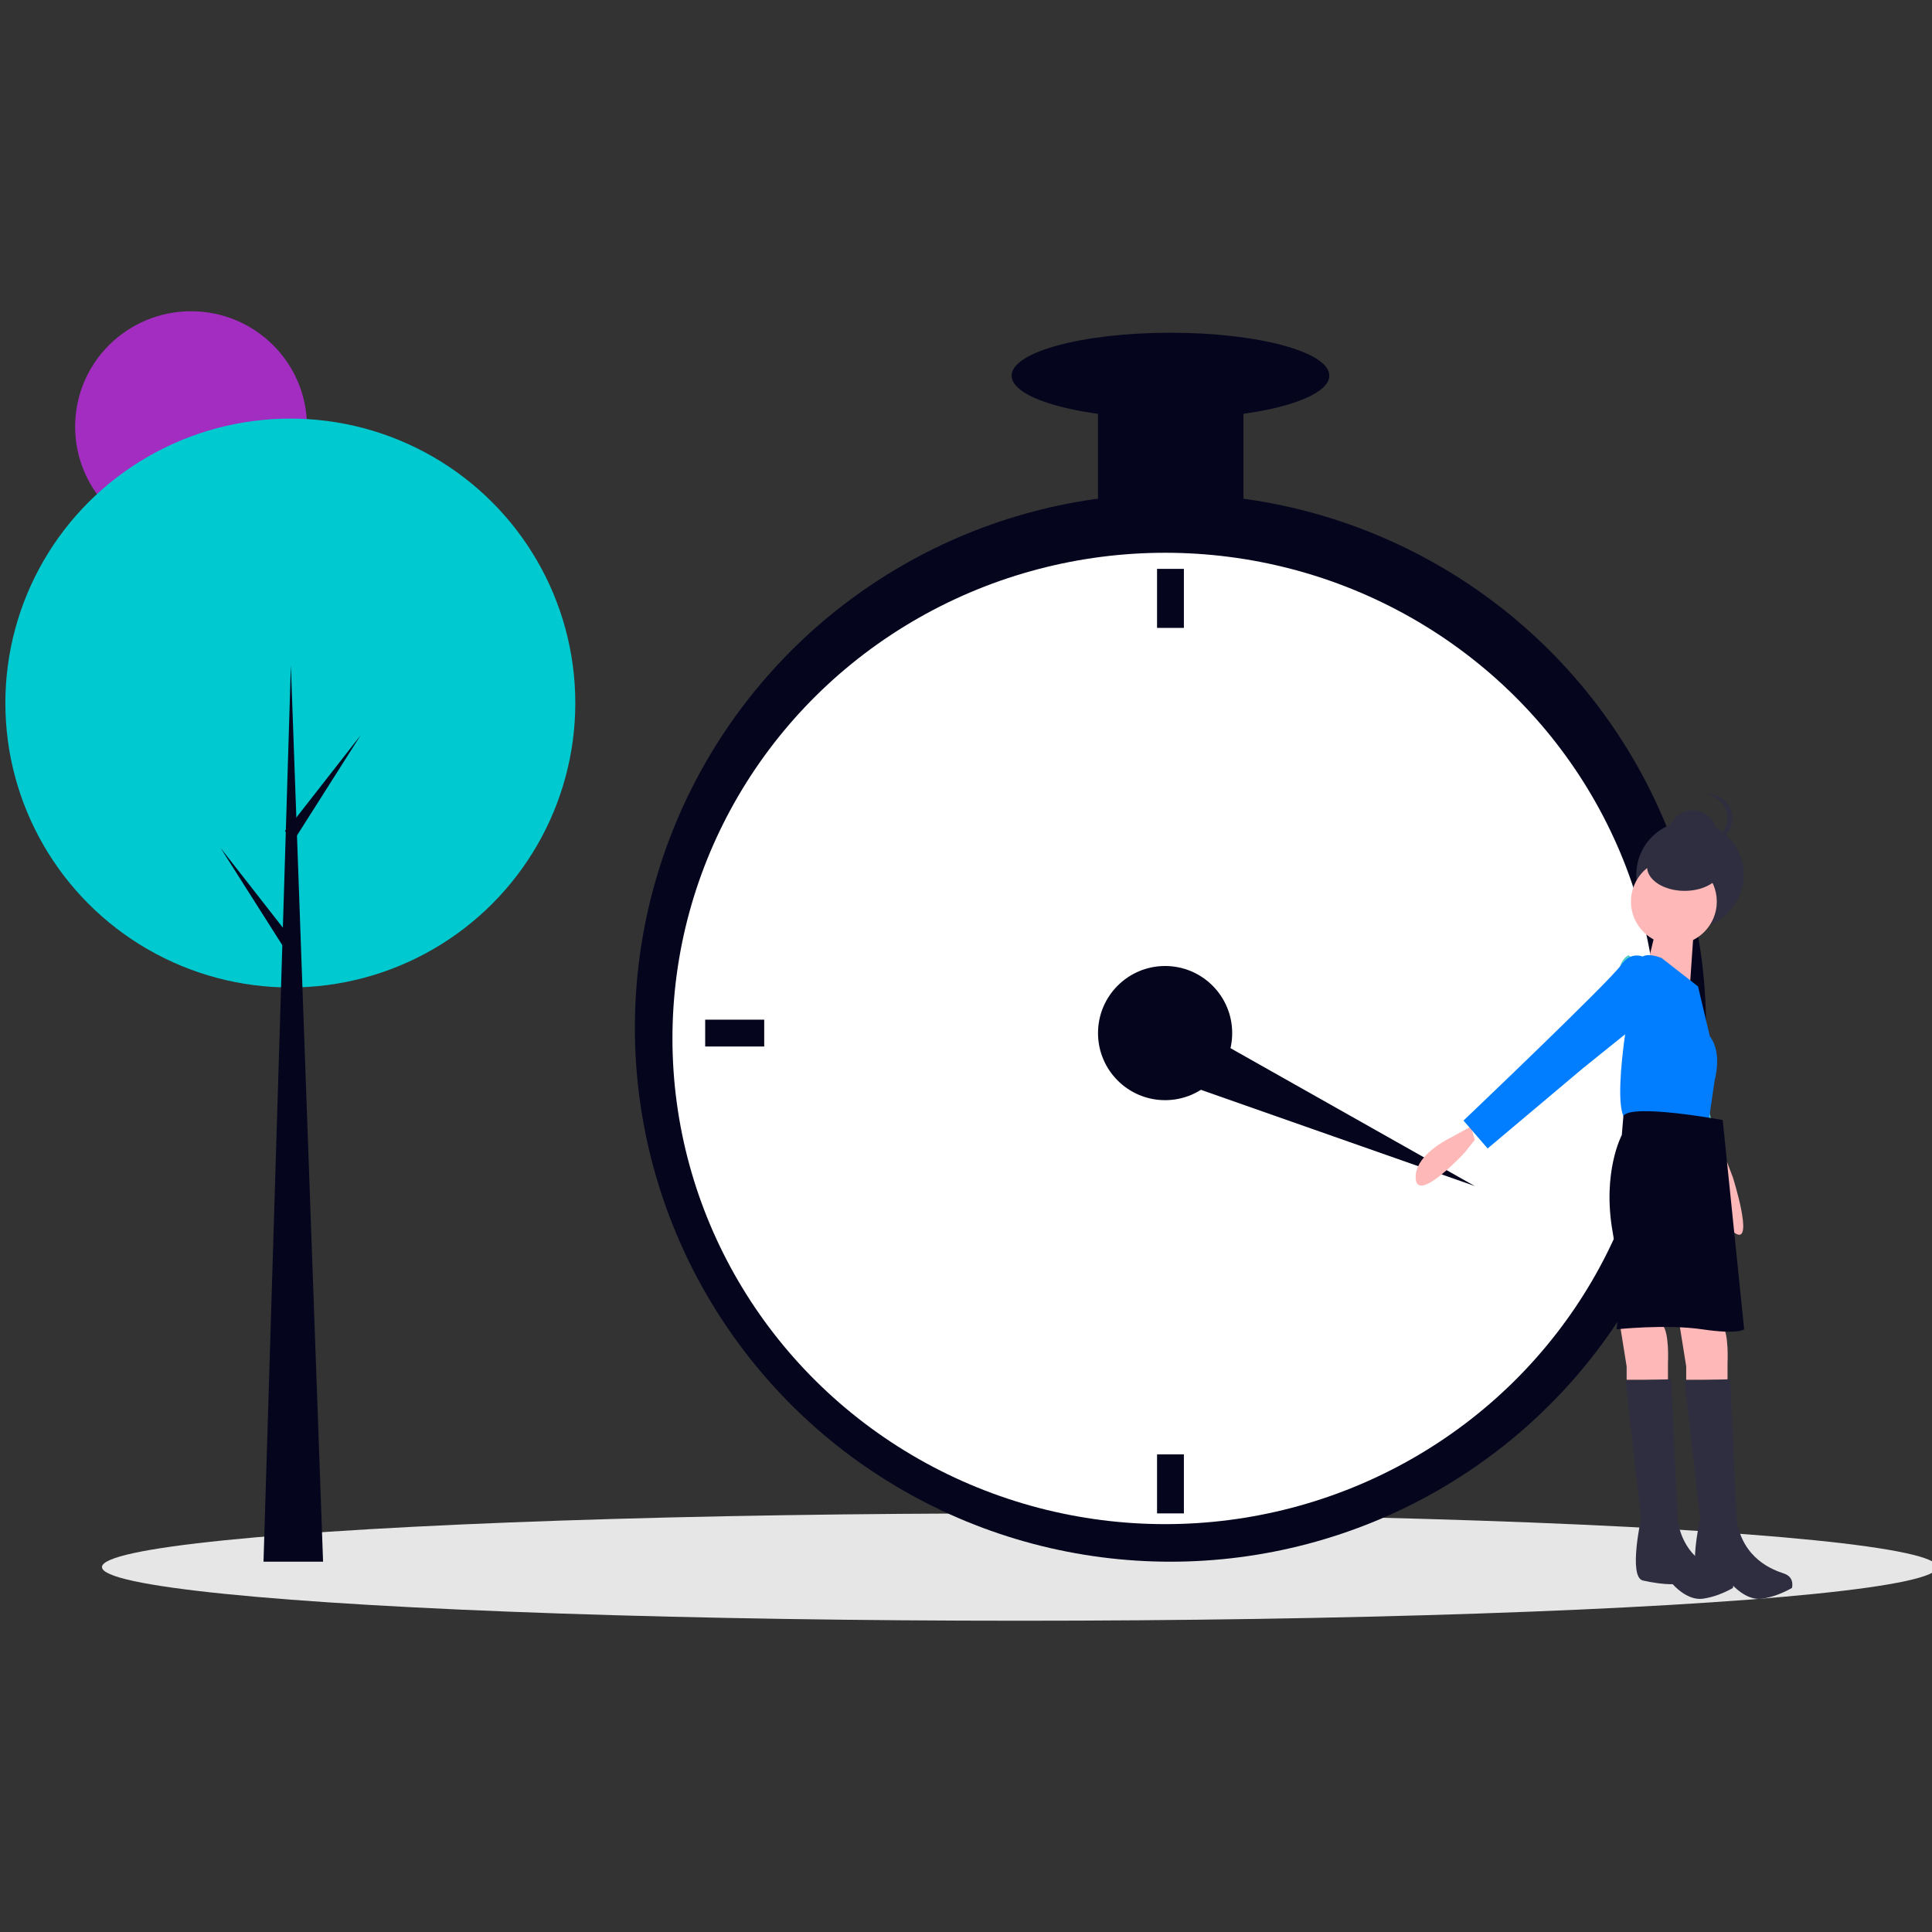 <svg version="1.1" id="Layer_1" xmlns="http://www.w3.org/2000/svg" x="0" y="0" viewBox="0 0 360 360" xml:space="preserve"><rect x="0" y="0" width="360" height="360" fill="#333333" stroke="none"/><style>.st3{fill:#05051e}.st5{fill:#ffb8b8}.st6{fill:#2f2e41}.st8{fill:#007eff}</style><g id="_x2A_-Elements-_x2F_-Empty-state-_x2F_-Time"><g id="undraw_season_change_f99v" transform="translate(1 58)"><ellipse id="Oval" cx="34.6" cy="21.5" rx="21.6" ry="21.5" fill="#a32dc1"/><ellipse id="Oval_1_" cx="189" cy="234" rx="171" ry="10" fill="#e6e6e6"/><ellipse id="Oval_2_" cx="53.1" cy="73" rx="53.1" ry="53" fill="#00cacf"/><path id="Path" class="st3" d="M59.2 233H48.1l5.1-167z"/><path id="Path_1_" class="st3" d="M53.7 95l12.5-16-12.7 20-1.4-2.2z"/><path id="Path_2_" class="st3" d="M52.6 116l-12.5-16 12.7 20 1.4-2.2z"/><ellipse id="Oval_3_" class="st3" cx="217.1" cy="133.5" rx="99.8" ry="99.5"/><ellipse id="Oval_4_" cx="216.1" cy="135.5" rx="91.8" ry="90.5" fill="#fff"/><circle id="Oval_5_" class="st3" cx="216.1" cy="134.5" r="12.5"/><path id="Rectangle" class="st3" d="M214.6 48h5v11h-5z"/><path id="Rectangle_1_" class="st3" d="M214.6 213h5v11h-5z"/><path id="Rectangle_2_" class="st3" d="M141.4 132v5h-11v-5z"/><path id="Path_3_" class="st3" d="M212.6 141.5l4.5-10.5 56.7 32z"/><path id="Rectangle_3_" class="st3" d="M203.6 14h27.1v29h-27.1z"/><ellipse id="Oval_6_" class="st3" cx="217.1" cy="12" rx="29.6" ry="8"/><path id="Path_4_" class="st5" d="M273.8 154.4l-1.9 2.4s-8.7 9.4-9.1 4.9c-.4-4.5 6.5-7.7 6.5-7.7l3.8-2.1.7 2.5z"/><path id="Path_5_" class="st5" d="M320.8 158.5l1.1 2.9s3.9 12.3.6 10.5c-3.3-1.8-3.4-9.4-3.4-9.4l-.3-4.4 2 .4z"/><circle id="Oval_7_" class="st6" cx="313.9" cy="105" r="10"/><path id="Path_6_" class="st5" d="M311.9 188.5l1.3 8.1v2.5h7.7V196s.3-5.6-1-7.1c-1.4-1.7-8-.4-8-.4z"/><path id="Path_7_" class="st5" d="M300.8 188.5l1.3 8.1v2.5h7.7V196s.3-5.6-1-7.1c-1.3-1.7-8-.4-8-.4z"/><path id="Path_8_" d="M302.4 120s-2.8 1.5-.9 5.1c1.9 3.5 13 39.9 13 39.9l6.4-1.9-5.6-23-3.2-14.5-9.7-5.6z" fill="#53cbc7"/><circle id="Oval_8_" class="st5" cx="310.9" cy="110" r="8"/><path id="Path_9_" class="st5" d="M314.9 111l-1.1 16-7.9-5.1s2.6-9.5 1.9-10.2l7.1-.7z"/><path id="Path_10_" class="st8" d="M315.4 125.8l-6.8-5.3s-3.1-1.3-4 .2c-.9 1.6-5.4 25-3 29.5 0 0 13 2.9 15.7 1.3l1.2-8.2s1.5-5.1-.9-8.2l-2.2-9.3z"/><path id="Path_11_" class="st8" d="M305.8 120.6s-2.6-1.9-4.8 1.3c-2.3 3.2-29.3 28.9-29.3 28.9l4.5 5.2 17.7-14.9 11.3-9.1.6-11.4z"/><path id="Path_12_" class="st3" d="M320 150.7s-16.8-3.1-18.5-.8l-.3 3.6s-3.7 6.9-1.7 18.1c2 11.2.7 18.1.7 18.1s9.2-1 16 0c6.8 1 7.8 0 7.8 0l-4-39z"/><path id="Path_13_" class="st6" d="M321.4 199l-8.5.3 2.9 25.6s-2.4 10.9.3 11.6c1.8.4 3.7.7 5.6.7 0 0 2.6 3.1 5.6 2.7 2-.3 3.8-1 5.6-2 0 0 .6-2-1.5-2.7-2.1-.7-7.6-2.7-8.8-9.9l-1.2-26.3z"/><path id="Path_14_" class="st6" d="M310.4 199l-8.5.3 2.9 25.6s-2.4 10.9.3 11.6c1.8.4 3.7.7 5.6.7 0 0 2.6 3.1 5.6 2.7 2-.3 3.8-1 5.6-2 0 0 .6-2-1.5-2.7-2.1-.7-7.6-2.7-8.8-9.9l-1.2-26.3z"/><circle id="Oval_9_" class="st6" cx="314.4" cy="97.5" r="4.5"/><path id="Path_15_" class="st6" d="M320.9 94.5c0-2.3-1.8-4.2-4.1-4.5h.5c2.5 0 4.5 2 4.5 4.5s-2 4.5-4.5 4.5h-.5c2.4-.3 4.1-2.2 4.1-4.5z"/><ellipse id="Oval_10_" class="st6" cx="312.9" cy="103.5" rx="7" ry="4.5"/></g></g></svg>